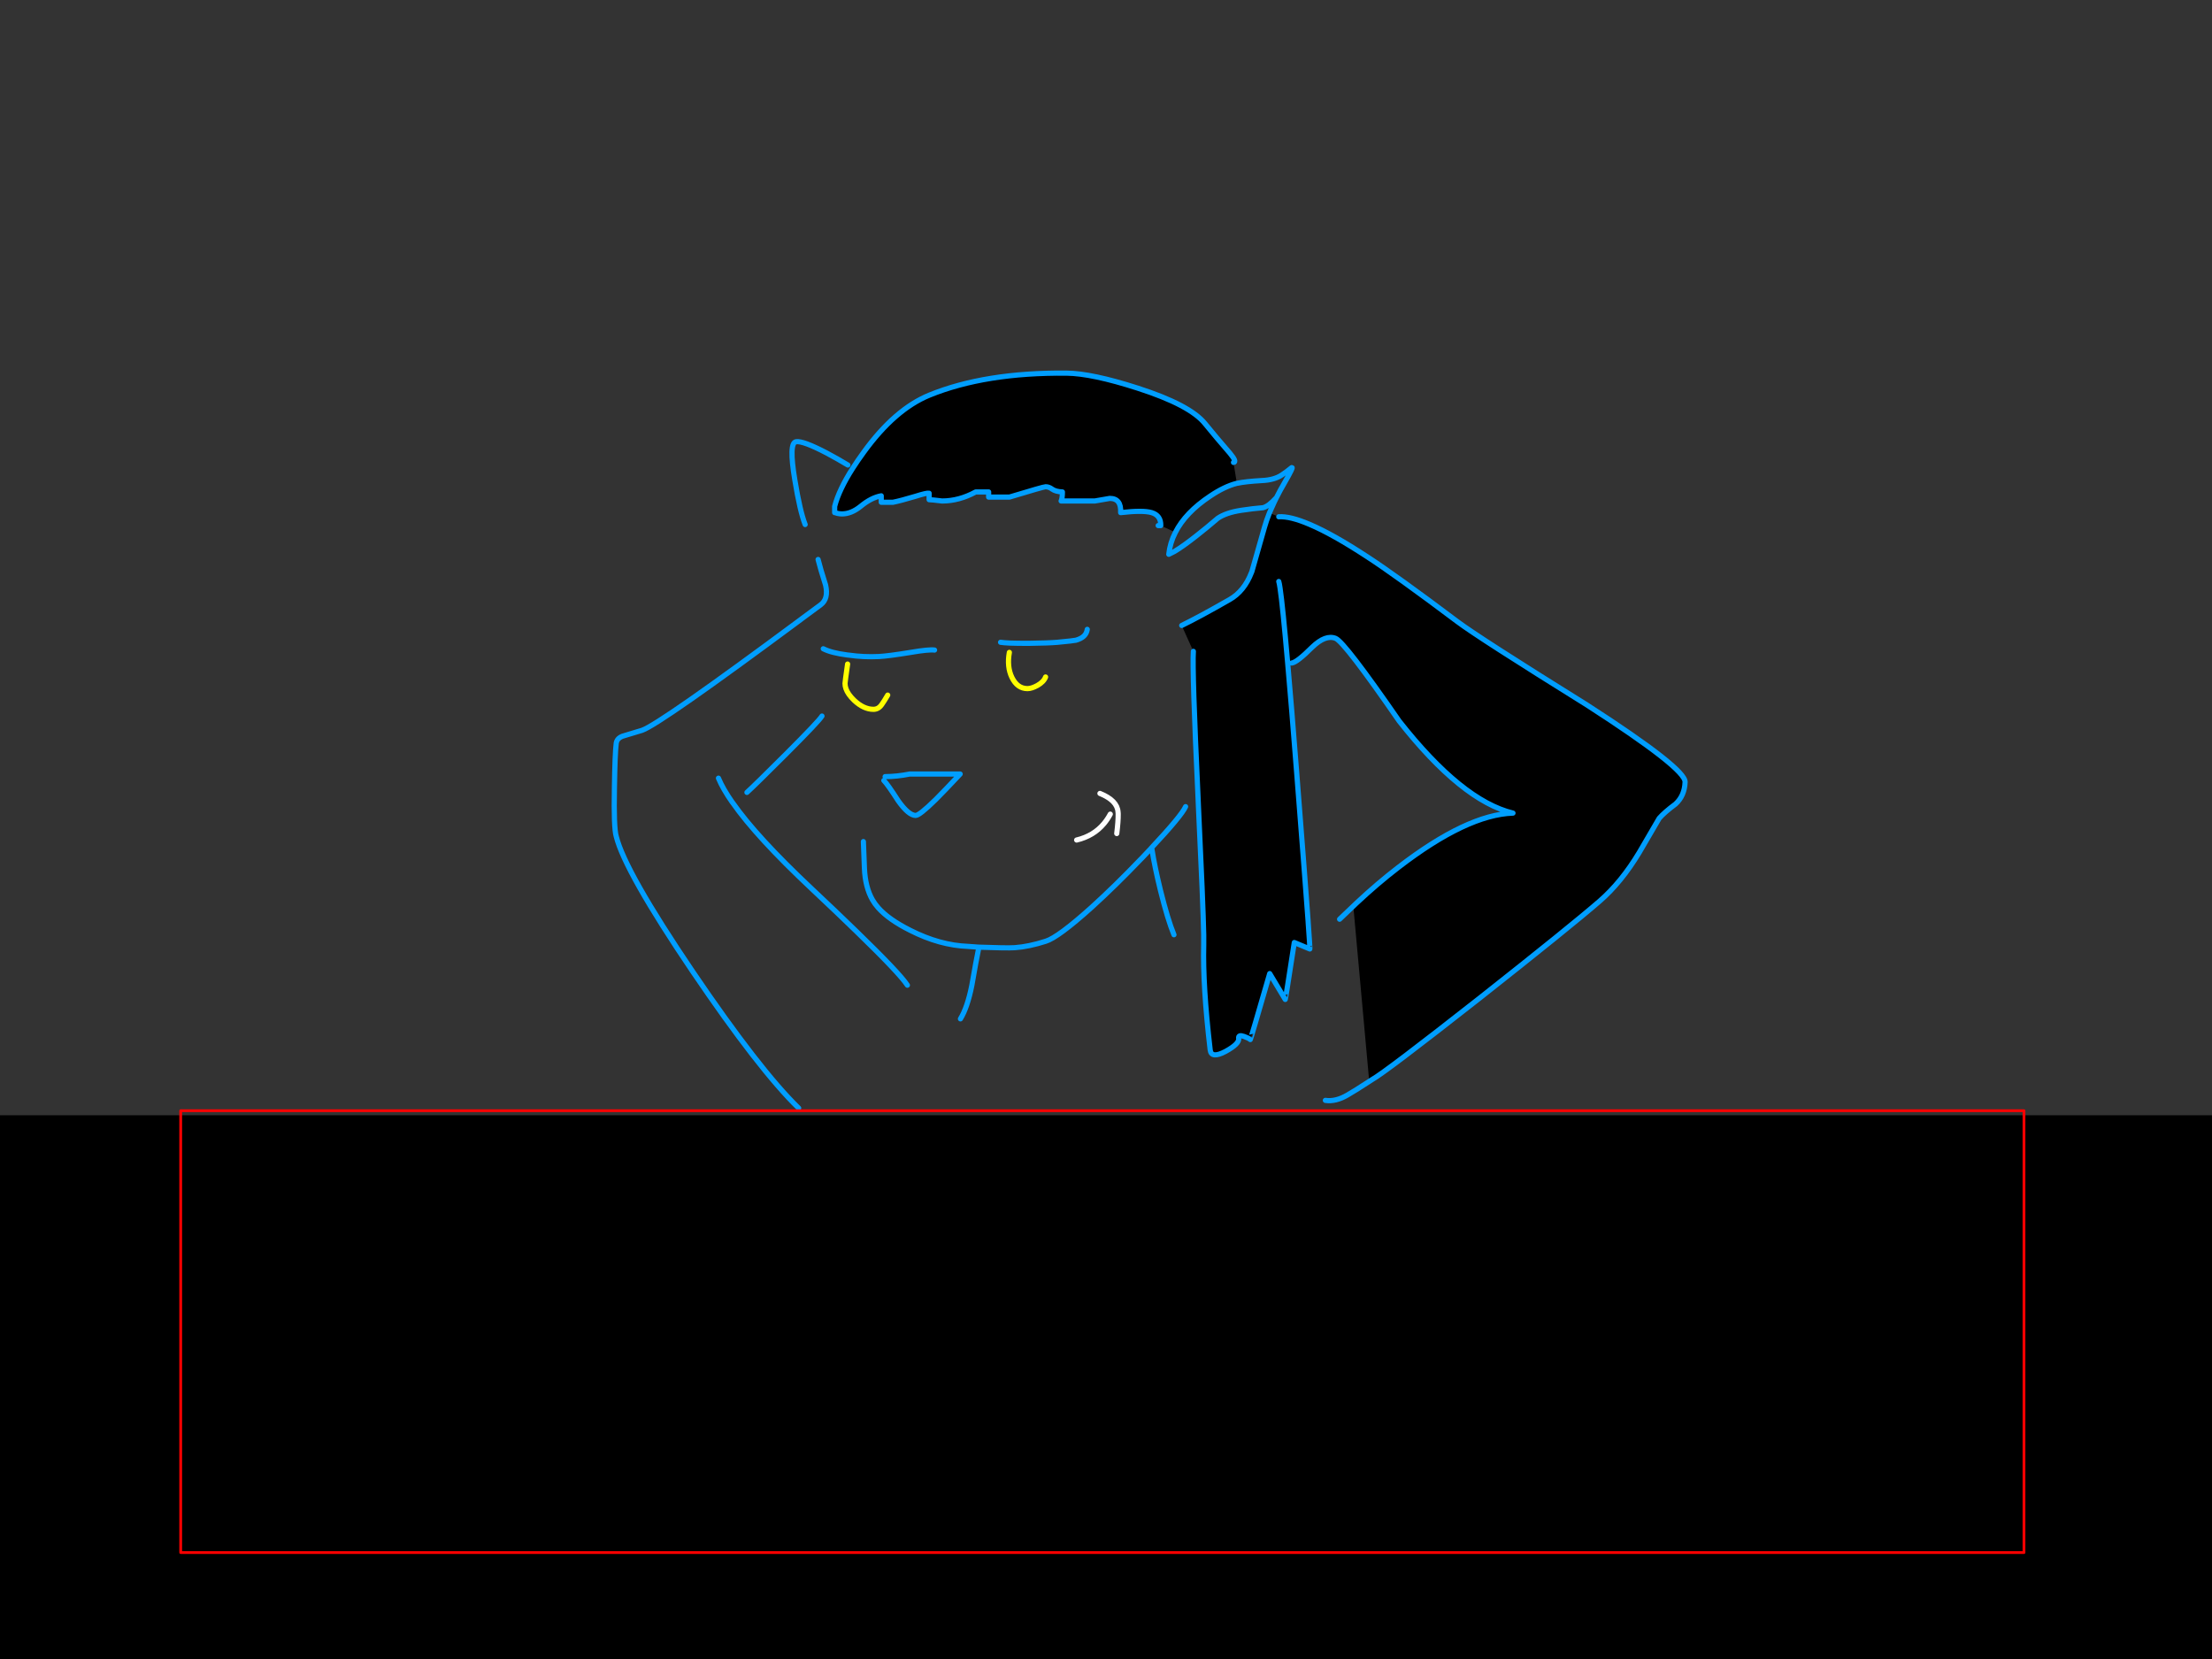 <?xml version="1.0" encoding="utf-8"?>
<svg id="EdithAnim13" image-rendering="inherit" baseProfile="basic" version="1.1" x="0px" y="0px" width="800" height="600" xmlns="http://www.w3.org/2000/svg" xmlns:xlink="http://www.w3.org/1999/xlink">
  <rect width="100%" height="100%" fill="#333333" stroke="none"/>
  <g id="22_Avatarf187r1" overflow="visible">
    <g id="Avatar-Manf0r1">
      <g id="Tailf0r1">
        <path id="Layer5_0_1_STROKES" stroke="#009EFF" stroke-width="2.576" stroke-linejoin="round" stroke-linecap="round" fill="none" d="M499.43,672.694 Q498.124,653.772 497.401,634.838 496.754,616.479 490.785,599.141 484.224,580.257 465.956,571.671 443.757,561.325 440.55,584.475 440.082,587.848 442.287,590.807 447.503,597.917 454.917,602.468 462.665,599.636 468.494,604.979 475.511,611.464 478.602,621.191 485.825,644.145 491.579,667.291 493.206,673.768 492.117,680.339" test="Tail_2.3242325232423263e+312.3242325232423263e+31_2.3242325232423263e+312.3242325232423263e+31_2.3242325232423263e+312.3242325232423263e+31_2.3242325232423263e+312.3242325232423263e+31_2.3242325232423263e+312.3242325232423263e+31_2.3242325232423263e+312.3242325232423263e+31_2.3242325232423263e+312.3242325232423263e+31_2.3242325232423263e+312.3242325232423263e+31_2.3242325232423263e+312.3242325232423263e+31_2.3242325232423263e+312.3242325232423263e+31_2.3242325232423263e+312.3242325232423263e+31_2.3242325232423263e+312.3242325232423263e+31_2.3242325232423263e+312.3242325232423263e+31_2.3242325232423263e+312.3242325232423263e+31_2.3242325232423263e+312.3242325232423263e+31_2.3242325232423263e+312.3242325232423263e+31_2.3242325232423263e+312.3242325232423263e+31_2.3242325232423263e+312.3242325232423263e+31_2.3242325232423263e+312.3242325232423263e+31_2.3242325232423263e+312.3242325232423263e+31_2.3242325232423263e+312.3242325232423263e+31_2.3242325232423263e+312.3242325232423263e+31_2.3242325232423263e+312.3242325232423263e+31_2.3242325232423263e+312.3242325232423263e+31_2.3242325232423263e+312.3242325232423263e+31_2.3242325232423263e+312.3242325232423263e+31_2324232523242325"/>
      </g>
      <path fill="#000" stroke="none" d="M456.494,576.368 Q451.907,566.072 446.104,564.574 444.794,564.2 428.882,568.786 409.974,574.215 388.54,574.402 366.263,574.589 344.922,567.663 327.794,560.643 325.828,560.83 319.089,563.825 317.217,565.136 313.847,567.382 314.128,570.19 314.315,572.249 314.502,583.575 315.158,594.526 318.34,598.27 321.803,602.295 338.558,611 352.41,618.02 366.544,624.01 375.81,627.941 389.757,645.444 396.87,654.336 404.92,664.726 406.605,666.036 404.92,667.908 403.61,669.312 403.797,669.312 L417.088,665.194 Q434.03,659.859 445.542,641.981 455.37,626.631 459.208,605.758 462.297,589.191 456.494,576.368 M462.484,186.898 L459.114,185.494 Q459.066,185.612 459.021,185.681 458.006,188.272 457.336,190.642 455.558,197.007 452.75,206.741 452.686,206.912 452.562,207.022 449.998,213.836 444.7,216.85 433.562,223.215 427.384,226.21 L431.596,235.57 Q431.128,242.403 433.281,288.173 433.359,289.862 433.374,291.449 435.121,327.214 435.34,338.062 435.338,338.133 435.34,338.156 435.372,340.664 435.34,341.806 434.966,356.501 437.68,379.714 438.054,382.99 443.202,380.276 448.35,377.468 447.976,375.502 447.789,374.098 449.942,374.847 451.72,375.502 452.188,375.97 452.282,376.064 459.208,352.102 L464.824,361.462 Q464.918,361.556 468.1,340.87 L473.716,343.21 Q473.825,343.32 473.061,333.382 473.102,333.36 473.061,333.288 471.994,318.009 468.942,279.188 467.091,255.466 465.666,239.876 463.903,219.036 462.952,212.732 462.686,210.893 462.484,210.298 462.686,210.893 462.952,212.732 463.903,219.036 465.666,239.876 L467.164,239.782 Q469.036,239.595 474.558,234.072 479.426,229.392 483.076,230.89 486.352,232.294 506.008,260.748 528.659,289.577 547.192,294.07 530.531,294.632 505.821,313.632 498.146,319.529 490.564,326.643 L489.441,327.672 Q490.774,341.9 495.15,390.572 L496.18,390.478 Q501.047,387.764 535.118,360.994 567.971,335.067 578.548,325.894 586.41,319.061 592.869,308.297 596.145,302.775 600.076,295.942 601.948,293.789 605.973,290.794 609.249,287.799 609.436,282.838 609.623,277.971 574.055,255.039 534.65,230.516 527.068,224.806 504.791,208.052 494.402,201.312 482.024,193.197 473.622,189.612 466.642,186.642 462.484,186.898 M395.934,181.188 Q398.742,180.72 401.363,180.252 405.575,180.252 405.294,185.4 413.344,184.464 416.526,185.4 419.896,186.43 419.802,190.08 L425.044,192.514 Q428.724,185.359 437.68,179.41 442.828,175.947 447.227,174.824 447.296,174.809 447.321,174.73 L446.104,167.242 Q447.508,167.148 444.794,163.872 439.833,158.163 435.808,153.202 430.379,146.463 411.472,140.379 394.905,135.044 385.732,134.95 356.342,134.669 336.124,142.906 323.582,148.054 312.35,163.592 310.197,166.536 308.418,169.208 303.4,177.164 301.866,183.154 L301.866,185.4 Q302.054,185.4 302.896,185.681 303.832,185.868 304.487,185.868 307.857,185.868 311.226,183.154 315.064,179.972 318.714,179.316 L318.714,181.656 322.926,181.656 Q325.734,181.095 331.07,179.504 335.188,178.193 336.03,178.38 L336.03,180.72 Q336.966,180.72 340.71,181.188 346.888,181.188 352.878,177.912 L357.558,177.912 357.558,179.784 365.046,179.784 Q377.402,176.04 378.15,176.04 379.367,176.04 380.49,176.883 381.801,177.819 384.234,177.912 384.234,180.252 383.766,181.188 L395.934,181.188Z" test="Avatar Man" stroke-width="1.872"/>
      <path id="Layer4_0_1_STROKES" stroke="#009EFF" stroke-width="1.872" stroke-linejoin="round" stroke-linecap="round" fill="none" d="M419.802,190.08 Q419.896,186.43 416.526,185.4 413.344,184.464 405.294,185.4 405.575,180.252 401.363,180.252 398.742,180.72 395.934,181.188 L383.766,181.188 Q384.234,180.252 384.234,177.912 381.801,177.819 380.49,176.883 379.367,176.04 378.15,176.04 377.402,176.04 365.046,179.784 L357.558,179.784 357.558,177.912 352.878,177.912 Q346.888,181.188 340.71,181.188 336.966,180.72 336.03,180.72 L336.03,178.38 Q335.188,178.193 331.07,179.504 325.734,181.095 322.926,181.656 L318.714,181.656 318.714,179.316 Q315.064,179.972 311.226,183.154 307.857,185.868 304.487,185.868 303.832,185.868 302.896,185.681 302.054,185.4 301.866,185.4 L301.866,183.154 Q303.4,177.164 308.465,169.254 310.197,166.536 312.35,163.592 323.582,148.054 336.124,142.906 356.342,134.669 385.732,134.95 394.905,135.044 411.472,140.379 430.379,146.463 435.808,153.202 439.833,158.163 444.794,163.872 447.508,167.148 446.104,167.242 M447.368,174.777 Q447.437,174.784 447.508,174.777 450.338,174.152 456.4,173.794 460.799,173.607 463.514,171.828 465.011,170.892 467.164,169.114 468.006,168.646 464.543,174.636 462.952,177.351 461.642,179.972 460.84,181.546 460.191,183.06 460.035,183.373 459.91,183.669 459.637,184.253 459.395,184.839 459.249,185.168 459.114,185.494 M462.484,186.898 Q466.642,186.642 473.669,189.659 482.024,193.197 494.402,201.312 504.791,208.052 527.068,224.806 534.65,230.516 574.055,255.039 609.623,277.971 609.436,282.838 609.249,287.799 605.973,290.794 601.948,293.789 600.076,295.942 596.145,302.775 592.869,308.297 586.41,319.061 578.548,325.894 567.971,335.067 535.118,360.994 501.047,387.764 496.18,390.478 495.695,390.794 495.244,391.086 489.796,394.621 487.382,396 483.076,398.528 479.332,397.966 M461.642,179.972 Q460.183,181.57 458.974,182.499 457.752,183.39 456.774,183.622 453.218,183.903 448.912,184.558 443.39,185.4 440.394,187.46 436.37,190.923 432.532,193.918 427.758,197.662 424.763,199.44 L422.704,200.47 Q423.155,196.34 425.091,192.561 M418.866,190.08 L419.802,190.08 M425.091,192.561 Q428.724,185.359 437.68,179.41 442.828,175.947 447.227,174.824 447.296,174.809 447.368,174.777 M459.114,185.494 Q459.066,185.612 459.021,185.728 458.006,188.272 457.336,190.642 455.558,197.007 452.75,206.741 452.686,206.912 452.609,207.069 449.998,213.836 444.7,216.85 433.562,223.215 427.384,226.21 M431.596,235.57 Q431.128,242.403 433.281,288.173 433.359,289.862 433.421,291.496 435.121,327.214 435.34,338.062 435.338,338.133 435.34,338.202 435.372,340.664 435.34,341.806 434.966,356.501 437.68,379.714 438.054,382.99 443.202,380.276 448.35,377.468 447.976,375.502 447.789,374.098 449.942,374.847 451.72,375.502 452.188,375.97 452.282,376.064 459.208,352.102 L464.824,361.462 Q464.918,361.556 468.1,340.87 L473.716,343.21 Q473.825,343.32 473.108,333.429 473.102,333.36 473.108,333.288 471.994,318.009 468.942,279.188 467.091,255.466 465.713,239.876 463.903,219.036 462.952,212.732 462.686,210.893 462.484,210.298 M489.441,327.719 L490.564,326.643 Q498.146,319.529 505.821,313.632 530.531,294.632 547.192,294.07 528.659,289.577 506.008,260.748 486.352,232.294 483.076,230.89 479.426,229.392 474.558,234.072 469.036,239.595 467.164,239.782 M361.864,232.294 Q362.955,232.47 365.234,232.575 367.832,232.668 371.973,232.668 379.274,232.575 382.456,232.294 388.353,231.732 389.102,231.545 392.846,230.516 393.22,227.614 M416.62,307.174 Q417.556,313.258 419.709,322.056 422.33,332.633 424.576,338.062 M312.256,304.366 Q312.256,304.46 312.63,314.007 312.911,320.84 315.532,325.426 316.374,326.897 317.638,328.328 321.472,332.609 329.198,336.471 339.868,341.9 350.164,342.274 L353.955,342.555 354.095,342.555 Q364.017,342.929 367.012,342.742 372.16,342.368 378.244,340.402 382.737,338.998 394.811,328.14 403.392,320.345 412.502,310.824 412.62,310.71 412.736,310.59 412.807,310.523 412.876,310.45 412.971,310.36 413.063,310.263 414.501,308.737 415.965,307.174 416.06,307.073 416.152,306.987 416.189,306.933 416.246,306.893 416.261,306.839 416.292,306.8 427.313,295.049 428.788,291.73 M353.908,343.21 Q353.066,347.235 351.474,356.408 349.883,364.364 347.356,368.482 M484.48,332.446 L489.441,327.719 M474.184,406.858 Q474.09,407.045 464.637,431.662 457.898,449.165 455.464,459.274 452.469,471.536 449.848,508.04 447.227,543.608 448.444,551.47 M394.53,454.968 Q395.092,457.028 396.964,457.589 397.526,457.776 399.023,457.776 401.457,457.776 402.393,456.653 402.767,456.279 404.265,452.816 M357.09,441.396 Q356.903,458.432 358.12,461.052 360.086,465.732 371.13,465.732 376.466,465.732 376.934,465.639 377.495,465.545 379.554,464.328 M358.494,498.96 Q357.558,501.768 357.558,504.857 357.558,510.005 361.677,510.286 364.391,510.38 373.002,510.192 M355.218,537.804 Q359.992,541.08 363.081,541.829 365.327,542.297 369.258,541.548 M403.048,669.874 Q396.028,673.15 377.214,676.707 358.214,680.264 337.996,682.042 320.493,683.633 279.309,682.791 248.234,682.229 230.356,681.106 216.597,680.264 188.704,677.362 181.778,676.613 176.63,677.736 172.979,678.579 171.856,677.83 M306.64,168.178 Q303.083,166.025 298.871,163.779 290.447,159.38 287.92,159.754 285.206,160.128 287.452,173.513 289.324,184.932 291.196,189.706 M295.876,202.342 Q296.625,205.431 298.59,211.608 299.714,216.569 296.812,218.722 293.238,221.386 289.839,223.87 L289.792,223.917 Q238.722,261.838 232.228,264.118 226.518,265.803 225.114,266.271 223.149,267.02 222.868,268.798 222.4,272.448 222.213,284.991 221.932,299.405 222.868,302.494 226.05,315.224 250.574,351.447 274.629,386.921 288.856,400.774 M297.748,234.634 Q300.65,236.132 306.453,236.88 306.689,236.916 306.921,236.927 312.398,237.712 317.872,237.442 321.335,237.255 329.385,235.944 335.937,234.821 337.996,235.102 M297.28,258.97 Q296.157,260.842 284.082,272.916 273.131,283.868 270.136,286.582 M320.118,280.872 Q324.33,280.872 329.01,279.936 L347.262,279.936 Q341.646,285.927 338.464,289.109 332.567,294.912 331.163,294.912 328.636,294.912 324.892,289.671 321.054,283.68 319.65,282.276 M259.84,281.434 Q261.446,285.315 264.894,290.232 264.932,290.287 264.988,290.326 273.569,302.633 293.536,321.401 302.812,330.112 309.635,336.752 325.426,352.068 328.168,356.314 M296.812,426.982 Q296.157,441.864 299.152,448.978 301.024,453.284 306.734,458.151 312.63,462.924 317.872,464.422 M312.724,472.846 Q312.818,475.748 312.35,487.728 312.162,498.96 313.66,501.862 315.438,505.325 319.838,508.227 324.143,511.035 326.764,510.754 M319.276,514.498 Q319.37,517.587 319.37,522.36 319.557,525.917 321.148,528.07 321.335,528.351 326.39,531.814 329.759,534.154 329.572,538.366 329.385,541.548 327.419,549.411 325.734,555.963 326.296,558.022 M303.364,571.594 Q281.462,567.569 254.973,563.451 202.089,555.308 179.906,555.308 165.117,555.308 148.269,552.219 134.978,549.785 132.17,550.628 127.302,552.125 122.716,559.8 118.13,567.569 118.504,573.934 118.785,578.24 120.282,589.659 121.499,599.861 120.376,603.886 M302.896,598.738 Q294.285,600.142 254.598,600.984 211.542,601.92 204.616,602.482 196.941,603.137 172.511,607.068 150.328,610.625 141.436,610.906 130.859,611.28 121.499,609.97 116.632,609.315 109.612,607.63 105.962,606.788 102.218,609.315 100.252,610.719 95.572,615.586 90.237,621.108 95.104,632.902 96.04,635.242 94.449,648.627 92.67,662.105 93.7,664.726 L96.976,672.682 Q100.626,682.697 102.124,693.274 M168.112,664.726 Q169.422,668.938 171.856,681.012 174.477,693.929 174.196,696.55" test="Avatar Man"/>
      <path id="Layer4_0_2_STROKES" stroke="#FF0" stroke-width="1.872" stroke-linejoin="round" stroke-linecap="round" fill="none" d="M365.046,235.944 Q364.11,241.186 365.982,245.024 367.948,249.048 371.598,249.048 373.096,249.048 375.155,247.925 377.495,246.615 378.15,244.836 M306.546,240.156 Q305.61,246.708 305.61,247.176 305.61,249.08 307.014,251.108 307.761,252.167 308.886,253.26 312.35,256.536 315.906,256.536 317.778,256.536 318.995,254.664 319.744,253.635 321.054,251.388" test="Avatar Man"/>
      <path id="Layer4_0_3_STROKES" stroke="#FFF" stroke-width="1.872" stroke-linejoin="round" stroke-linecap="round" fill="none" d="M397.806,286.956 Q404.078,289.484 404.358,293.696 404.377,293.961 404.405,294.257 404.4,294.328 404.405,294.398 L404.405,294.538 Q404.441,296.973 403.89,301.464 M389.382,303.804 Q395.551,302.333 399.304,297.814 400.562,296.301 401.55,294.444" test="Avatar Man"/>
      <path id="Layer4_0_4_STROKES" stroke="#F90" stroke-width="1.872" stroke-linejoin="round" stroke-linecap="round" fill="none" d="M325.828,560.83 Q327.794,560.643 344.922,567.663 366.263,574.589 388.54,574.402 409.974,574.215 428.882,568.786 444.794,564.2 446.104,564.574 451.907,566.072 456.494,576.368 462.297,589.191 459.208,605.758 455.37,626.631 445.542,641.981 434.03,659.859 417.088,665.194 L403.797,669.312 Q403.61,669.312 404.92,667.908 406.605,666.036 404.92,664.726 396.87,654.336 389.757,645.444 375.81,627.941 366.544,624.01 352.41,618.02 338.558,611 321.803,602.295 318.34,598.27 315.158,594.526 314.502,583.575 314.315,572.249 314.128,570.19 313.847,567.382 317.217,565.136 319.089,563.825 325.828,560.83Z" test="Avatar Man"/>
    </g>
    <g id="Avatar-Lady">
      <path fill="#000" stroke="none" d="M189.069,603.471 Q185.085,602.197 181.612,601.802 172.441,601.318 168.575,600.994 162.257,600.465 155.877,597.272 152.019,595.714 146.732,591.947 136.252,584.422 127.558,572.583 118.972,560.894 113.596,547.673 L111.521,548.639 Q110.457,555.672 104.933,571.732 100.789,583.95 99.517,593.31 99.276,595.052 99.138,596.697 98.854,600.091 98.234,616.563 96.259,640.138 92.711,648.482 90.343,654.076 87.165,660.268 85.159,664.943 84.59,671.732 84.274,675.514 84.728,680.29 L84.72,680.385 Q85.136,684.803 86.186,690.099 88.303,701.102 87.852,706.477 87.615,709.306 86.349,711.953 85.661,713.368 84.941,714.02 L86.418,715.663 Q86.279,717.816 85.606,721.957 85.577,722.165 85.574,722.334 84.649,728.055 82.793,737.39 L82.786,737.485 Q82.051,741.22 81.163,745.515 L84.808,748.48 Q88.079,744.712 96.098,737.27 107.317,726.91 110.203,723.068 L110.753,722.165 Q115.156,718.355 119.576,709.799 124.893,698.469 128.527,691.367 129.324,689.787 130.022,688.263 130.349,687.734 130.588,687.171 130.7,687.063 130.706,686.896 130.798,686.839 130.816,686.715 L130.816,686.715 Q138.027,672.557 142.622,663.679 152.155,645.105 157.314,636.801 159.695,632.925 162.81,629 164.055,627.41 165.358,625.795 L165.672,625.441 165.775,625.355 Q169.071,621.644 172.953,617.884 181.947,609.142 188.408,605.695 L189.069,603.471 M180.46,433.053 L180.954,419.23 180.482,419.19 Q169.921,418.306 163.641,418.444 150.981,418.808 140.63,422.214 130.656,425.652 121.113,431.88 117.503,434.204 113.959,436.788 113.953,436.833 113.857,436.874 113.603,437.092 113.252,437.299 107.972,441.392 102.921,446.119 94.273,454.131 90.089,463.277 85.912,472.328 83.99,482.803 L83.226,486.252 Q86.174,486.904 89.748,487.748 95.61,489.189 103.395,494.874 103.794,495.191 108.902,499.419 108.953,499.442 108.996,499.427 110.719,500.922 112.987,502.8 110.719,500.922 108.996,499.427 108.953,499.442 108.902,499.419 103.794,495.191 103.395,494.874 95.61,489.189 89.748,487.748 86.174,486.904 83.226,486.252 L79.158,498.542 Q81.042,499.13 83.039,499.816 98.188,504.884 104.247,505.107 98.188,504.884 83.039,499.816 81.042,499.13 79.158,498.542 78.973,498.475 78.788,498.416 66.198,494.362 59.12,494.014 L53.617,498.491 Q55.764,501.151 60.623,506.675 67.096,513.978 71.314,517.352 72.141,517.951 72.838,518.429 78.762,522.534 86.125,523.056 91.508,523.412 99.02,525.56 104.961,527.198 106.902,526.695 L112.708,528.796 109.884,536.441 113.525,547.382 Q113.593,547.551 113.596,547.673 118.972,560.894 127.558,572.583 136.252,584.422 146.732,591.947 152.019,595.714 155.877,597.272 162.257,600.465 168.575,600.994 172.441,601.318 181.612,601.802 185.085,602.197 189.069,603.471 L189.164,603.479 Q192.267,604.548 195.685,606.114 206.119,610.787 209.27,611.716 216.028,613.801 220.185,612.915 222.127,612.413 227.503,609.445 230.789,607.631 233.85,599.436 237.383,589.001 239.656,583.399 242.15,577.435 250.619,565.894 251.736,564.366 252.766,562.941 259.748,553.245 262.532,548.375 262.837,547.85 263.091,547.377 267.487,539.104 265.85,528.046 264.573,519.488 260.709,513.466 L255.267,503.609 Q254.625,503.95 253.797,504.151 247.612,505.437 248.424,499.142 L243.537,496.264 225.713,498.189 Q225.76,498.676 225.823,499.148 225.602,498.835 225.304,498.535 222.819,495.106 218.753,491.719 209.774,484.414 200.878,485.188 192.264,485.986 177.031,493.256 162.353,500.835 155.046,504.044 154.053,504.556 153.167,504.932 148.239,507.083 130.672,513.873 128.907,514.56 127.339,515.113 122.75,517 119.864,518.19 116.792,519.633 115.793,520.318 116.792,519.633 119.864,518.19 122.75,517 127.339,515.113 128.907,514.56 130.672,513.873 148.239,507.083 153.167,504.932 154.053,504.556 155.046,504.044 162.353,500.835 177.031,493.256 192.264,485.986 200.878,485.188 209.774,484.414 218.753,491.719 222.819,495.106 225.304,498.535 L225.713,498.189 Q225.684,497.951 225.658,497.71 225.205,493.892 225.017,489.49 224.637,479.297 226.383,475.455 227.783,472.343 235.981,469.706 243.314,467.187 243.017,465.073 242.163,459.399 234.701,449.847 L227.428,441.451 Q211.94,449.857 197.762,457.768 182.911,466.164 169.527,474.015 146.919,487.695 138.752,492.234 129.18,497.564 121.648,500.297 119.139,501.255 116.862,501.89 119.139,501.255 121.648,500.297 129.18,497.564 138.752,492.234 146.919,487.695 169.527,474.015 182.911,466.164 197.762,457.768 L192.477,448.304 Q191.723,447.101 187.011,441.009 181.866,434.405 180.46,433.053 M208.492,505.388 Q207.29,503.863 202.913,502.832 199.596,502.05 188.931,506.503 185.503,507.975 181.33,509.95 164.124,518.1 161.484,517.878 164.124,518.1 181.33,509.95 185.503,507.975 188.931,506.503 199.596,502.05 202.913,502.832 207.29,503.863 208.492,505.388 209.693,506.913 213.904,509.925 209.693,506.913 208.492,505.388 M201.169,520.253 Q203.74,517.905 203.882,516.207 203.921,515.736 201.761,513.181 203.921,515.736 203.882,516.207 203.74,517.905 201.169,520.253 198.386,522.869 196.028,522.672 189.144,522.095 189.555,517.191 189.618,516.437 189.736,516.162 190.067,515.62 191.781,513.294 190.067,515.62 189.736,516.162 189.618,516.437 189.555,517.191 189.144,522.095 196.028,522.672 198.386,522.869 201.169,520.253 M175.415,577.162 Q174.898,578.03 174.133,578.859 172.034,581.247 170.839,581.907 172.034,581.247 174.133,578.859 174.898,578.03 175.415,577.162 177.118,574.971 177.287,572.951 L177.099,570.656 177.287,572.951 Q177.118,574.971 175.415,577.162 M224.693,548.908 Q227.08,549.108 230.359,548.149 233.889,547.227 238.408,545.024 244.87,541.794 246.568,539.441 247.202,538.666 247.26,537.979 247.323,537.225 245.65,534.521 244.072,531.824 243.341,531.478 244.072,531.824 245.65,534.521 247.323,537.225 247.26,537.979 247.202,538.666 246.568,539.441 244.87,541.794 238.408,545.024 233.889,547.227 230.359,548.149 227.08,549.108 224.693,548.908 221.015,548.6 218.784,545.755 215.274,541.187 215.007,540.975 215.274,541.187 218.784,545.755 221.015,548.6 224.693,548.908 M245.814,555.236 Q245.877,554.482 244.848,553.161 245.877,554.482 245.814,555.236 245.711,556.462 245.153,557.46 244.595,558.458 243.58,559.227 241.458,560.759 238.723,560.53 237.686,560.443 235.588,559.412 233.585,558.39 232.343,557.336 233.585,558.39 235.588,559.412 237.686,560.443 238.723,560.53 241.458,560.759 243.58,559.227 244.595,558.458 245.153,557.46 245.711,556.462 245.814,555.236 M197.871,584.551 Q202.044,584.616 206.312,584.689 202.044,584.616 197.871,584.551 186.319,585.293 177.19,578.64 186.319,585.293 197.871,584.551 M146.734,461.565 Q142.815,456.204 136.153,452.987 129.584,449.777 123.478,450.12 129.584,449.777 136.153,452.987 142.815,456.204 146.734,461.565Z" test="Avatar Lady" stroke-width="1.893"/>
      <path id="Layer3_0_1_STROKES" stroke="#009EFF" stroke-width="1.893" stroke-linejoin="round" stroke-linecap="round" fill="none" d="M243.537,496.264 Q242.777,491.737 246.408,490.332 249.953,488.825 253.246,488.056 M226.039,436.491 Q226.393,435.666 226.432,435.195 226.511,434.252 223.905,427.956 220.82,420.575 220.365,419.208 218.701,414.13 213.806,412.486 208.659,411.58 206.938,410.581 207.197,412.027 206.81,416.648 L206.052,423.422 Q205.761,423.492 203.75,422.564 201.55,421.62 200.513,421.533 196.835,421.225 194.871,420.871 190.203,419.91 184.922,419.467 L180.954,419.23 M180.46,433.053 Q181.866,434.405 187.011,441.009 191.723,447.101 192.477,448.304 M206.938,410.581 Q206.942,410.486 206.852,410.479 L206.875,410.196 Q206.952,410.39 206.938,410.581Z M180.482,419.19 Q180.498,419.002 180.592,419.01 180.758,419.208 180.954,419.23 L180.482,419.19 Q169.921,418.306 163.641,418.444 150.981,418.808 140.63,422.214 130.656,425.652 121.113,431.88 117.503,434.204 114.006,436.792 113.953,436.833 113.904,436.878 113.603,437.092 113.299,437.302 107.972,441.392 102.921,446.119 94.273,454.131 90.089,463.277 85.912,472.328 83.99,482.803 M83.222,486.3 Q86.174,486.904 89.748,487.748 95.61,489.189 103.395,494.874 103.794,495.191 108.902,499.419 108.953,499.442 108.992,499.474 110.719,500.922 112.987,502.8 M213.904,509.925 Q209.693,506.913 208.492,505.388 207.29,503.863 202.913,502.832 199.596,502.05 188.927,506.55 185.503,507.975 181.33,509.95 164.124,518.1 161.484,517.878 M215.007,540.975 Q215.274,541.187 218.784,545.755 221.015,548.6 224.693,548.908 227.08,549.108 230.402,548.2 233.889,547.227 238.408,545.024 244.87,541.794 246.615,539.444 247.202,538.666 247.26,537.979 247.323,537.225 245.65,534.521 244.072,531.824 243.341,531.478 M260.709,513.466 Q264.573,519.488 265.85,528.046 267.487,539.104 263.091,547.377 262.837,547.85 262.532,548.375 259.748,553.245 252.766,562.941 251.736,564.366 250.619,565.894 242.15,577.435 239.656,583.399 237.383,589.001 233.85,599.436 230.789,607.631 227.503,609.445 222.127,612.413 220.185,612.915 216.028,613.801 209.27,611.716 206.119,610.787 195.685,606.114 192.267,604.548 189.16,603.526 L189.065,603.518 M188.408,605.695 Q181.947,609.142 172.953,617.884 169.071,621.644 165.822,625.359 L165.72,625.445 165.405,625.799 Q164.055,627.41 162.81,629 159.695,632.925 157.314,636.801 152.155,645.105 142.622,663.679 138.027,672.557 130.863,686.719 L130.812,686.762 Q130.798,686.839 130.753,686.9 130.7,687.063 130.631,687.222 130.349,687.734 130.069,688.267 129.324,689.787 128.527,691.367 124.893,698.469 119.576,709.799 115.156,718.355 110.753,722.165 M110.203,723.068 Q107.317,726.91 96.098,737.27 88.079,744.712 84.804,748.527 83.764,749.767 83.204,750.624 M232.343,557.336 Q233.585,558.39 235.588,559.412 237.686,560.443 238.723,560.53 241.458,560.759 243.58,559.227 244.595,558.458 245.153,557.46 245.711,556.462 245.814,555.236 245.877,554.482 244.848,553.161 M189.065,603.518 Q185.085,602.197 181.612,601.802 172.441,601.318 168.575,600.994 162.257,600.465 155.877,597.272 152.019,595.714 146.732,591.947 136.252,584.422 127.558,572.583 118.972,560.894 113.639,547.724 M111.521,548.639 Q110.457,555.672 104.933,571.732 100.789,583.95 99.517,593.31 99.276,595.052 99.138,596.697 98.854,600.091 98.234,616.563 96.259,640.138 92.711,648.482 90.343,654.076 87.165,660.268 85.159,664.943 84.59,671.732 84.274,675.514 84.724,680.337 L84.72,680.385 Q85.136,684.803 86.186,690.099 88.303,701.102 87.852,706.477 87.615,709.306 86.349,711.953 85.661,713.368 84.937,714.067 M86.418,715.663 Q86.279,717.816 85.602,722.004 85.577,722.165 85.574,722.334 84.649,728.055 82.789,737.437 L82.786,737.485 Q82.051,741.22 81.163,745.515 M157.965,639.23 L156.949,644.557 Q156.87,645.5 157.214,649.328 157.558,653.155 157.479,654.098 157.4,655.041 157.743,661.147 157.992,667.246 157.913,668.189 157.249,676.11 142.964,708.34 128.584,740.562 127.992,747.634 127.415,754.518 136.421,771.701 143.465,785.111 152.701,798.42 159.4,808.002 173.196,850.751 173.094,851.977 173.824,852.323 174.469,852.567 174.618,851.915 M90.073,786.526 Q92.319,788.043 103.575,801.046 115.593,815.158 115.364,817.893 115.079,821.287 136.839,840.393 158.599,859.499 158.283,863.271 158.188,864.403 158.573,864.34 158.959,864.278 158.943,864.466 L159.752,863.869 M146.734,461.565 Q142.815,456.204 136.153,452.987 129.584,449.777 123.478,450.12 M83.222,486.3 Q83.127,486.303 83.033,486.284 82.938,486.264 82.845,486.268 78.361,485.332 75.352,485.023 67.258,484.155 61.23,485.834 53.74,487.961 52.843,488.455 51.35,489.28 51.223,491.928 51.175,494.773 52.423,496.872 52.777,497.391 53.448,498.239 53.535,498.338 53.621,498.444 L53.664,498.495 M59.12,494.014 Q66.198,494.362 78.788,498.416 78.973,498.475 79.158,498.542 M53.664,498.495 Q55.764,501.151 60.623,506.675 67.096,513.978 71.361,517.356 72.141,517.951 72.838,518.429 78.762,522.534 86.125,523.056 91.508,523.412 99.02,525.56 104.961,527.198 106.902,526.695 M109.884,536.441 L113.525,547.382 Q113.593,547.551 113.639,547.724 M66.636,523.322 Q63.232,526.551 58.83,546.219 56.846,555.169 56.381,557.314 55.68,561.149 55.317,565.487 54.874,570.767 56.056,582.737 57.143,594.698 56.59,601.299 56.532,601.985 56.471,602.713 56.133,605.845 55.415,609.652 54.252,615.894 52.081,623.949 50.559,629.597 48.543,636.14 41.499,659.006 39.888,678.243 39.627,681.355 40.196,691.564 40.813,701.206 40.474,702.982 M79.158,498.542 Q81.042,499.13 83.039,499.816 98.188,504.884 104.247,505.107 M87.53,545.964 L87.521,548.337 Q87.339,550.506 85.435,556.234 83.523,562.057 82.923,566.945 82.182,572.39 81.408,581.632 81.321,582.669 81.422,586.001 81.515,589.428 81.412,590.653 81.406,590.721 81.4,590.795 81.171,593.328 80.136,597.954 79.009,603.462 78.042,604.805 77.107,605.772 75.274,608.372 73.989,610.116 73.32,611.294 72.652,612.473 72.6,613.086 M72.127,652.74 Q72.064,653.495 70.285,661.133 68.411,668.762 68.316,669.894 68.142,671.969 69.358,677.863 69.924,680.83 70.2,682.539 70.439,684.225 70.4,684.693 70.131,687.899 66.899,693.611 64.005,698.686 61.953,700.508 M56.471,602.713 Q51.041,602.923 44.303,608.531 38.065,613.668 35.945,619.891 35.331,621.707 35.063,623.616 34.18,629.619 24.282,692.225 14.786,753.439 14.138,760.032 13.767,764.464 12.467,772.047 12.286,773.162 12.148,774.157 L12.14,774.252 Q11.774,777.459 12.04,779.419 12.275,781.148 46.401,841.933 80.293,902.129 80.071,905.909 M33.713,619.324 Q24.273,623.187 14.897,626.295 1.519,630.682 -5.687,630.553 -20.61,629.587 -37.93,627.757 -72.467,624.009 -84.355,619.689 M84.937,714.067 Q84.265,714.723 83.558,714.663 M81.163,745.515 L81.159,745.562 Q80.742,747.702 80.265,749.998 77.715,762.263 74.115,778.636 73.32,782.463 81.854,801.886 92.397,825.655 94.461,832.76 108.522,881.419 107.232,902.487 M-88.586,733.669 Q-81.333,735.511 -63.686,743.636 -44.491,752.557 -34.255,759.587 -20.333,769.11 -16.586,770.848 -8.823,774.537 1.739,774.282 6.022,774.166 9.661,773.806" test="Avatar Lady"/>
      <path id="Layer3_0_2_STROKES" stroke="#FFBC00" stroke-width="1.893" stroke-linejoin="round" stroke-linecap="round" fill="none" d="M197.809,457.772 Q211.94,449.857 227.428,441.451 L234.701,449.847 Q242.163,459.399 243.017,465.073 243.314,467.187 235.981,469.706 227.783,472.343 226.383,475.455 224.637,479.297 225.017,489.49 225.205,493.892 225.658,497.71 225.684,497.951 225.713,498.189 M116.862,501.89 Q119.139,501.255 121.644,500.344 129.18,497.564 138.752,492.234 146.919,487.695 169.527,474.015 182.911,466.164 197.809,457.772 M225.351,498.539 Q225.602,498.835 225.823,499.148 225.76,498.676 225.713,498.189 M225.351,498.539 Q222.819,495.106 218.753,491.719 209.774,484.414 200.878,485.188 192.264,485.986 177.031,493.256 162.353,500.835 155.089,504.096 154.053,504.556 153.167,504.932 148.239,507.083 130.672,513.873 128.907,514.56 127.335,515.16 122.75,517 119.908,518.241 116.792,519.633 115.793,520.318" test="Avatar Lady"/>
      <path id="Layer3_0_3_STROKES" stroke="#FF0" stroke-width="1.893" stroke-linejoin="round" stroke-linecap="round" fill="none" d="M248.424,499.142 Q247.612,505.437 253.797,504.151 254.625,503.95 255.314,503.613 257.731,502.372 258.287,499.304 258.838,496.121 255.797,495.012 M191.781,513.294 Q190.067,515.62 189.736,516.162 189.618,516.437 189.555,517.191 189.144,522.095 196.028,522.672 198.386,522.869 201.169,520.253 203.74,517.905 203.882,516.207 203.921,515.736 201.761,513.181" test="Avatar Lady"/>
      <path id="Layer3_0_4_STROKES" stroke="#FFF" stroke-width="1.893" stroke-linejoin="round" stroke-linecap="round" fill="none" d="M177.099,570.656 L177.287,572.951 Q177.118,574.971 175.458,577.213 174.898,578.03 174.133,578.859 172.034,581.247 170.839,581.907 M177.19,578.64 Q186.319,585.293 197.871,584.551 202.044,584.616 206.312,584.689" test="Avatar Lady"/>
    </g>
    <g id="Censoredf12r1">
      <path fill="#000" stroke="none" d="M-18.85,403.35 L-18.85,629.9 829.1,629.9 829.1,403.35 -18.85,403.35Z" test="Censored"/>
      <path id="Layer1_0_1_STROKES" stroke="#F00" stroke-width="1" stroke-linejoin="round" stroke-linecap="round" fill="none" d="M65.35,401.7 L732,401.7 732,561.5 65.35,561.5 65.35,401.7Z" test="Censored"/>
    </g>
  </g>
</svg>